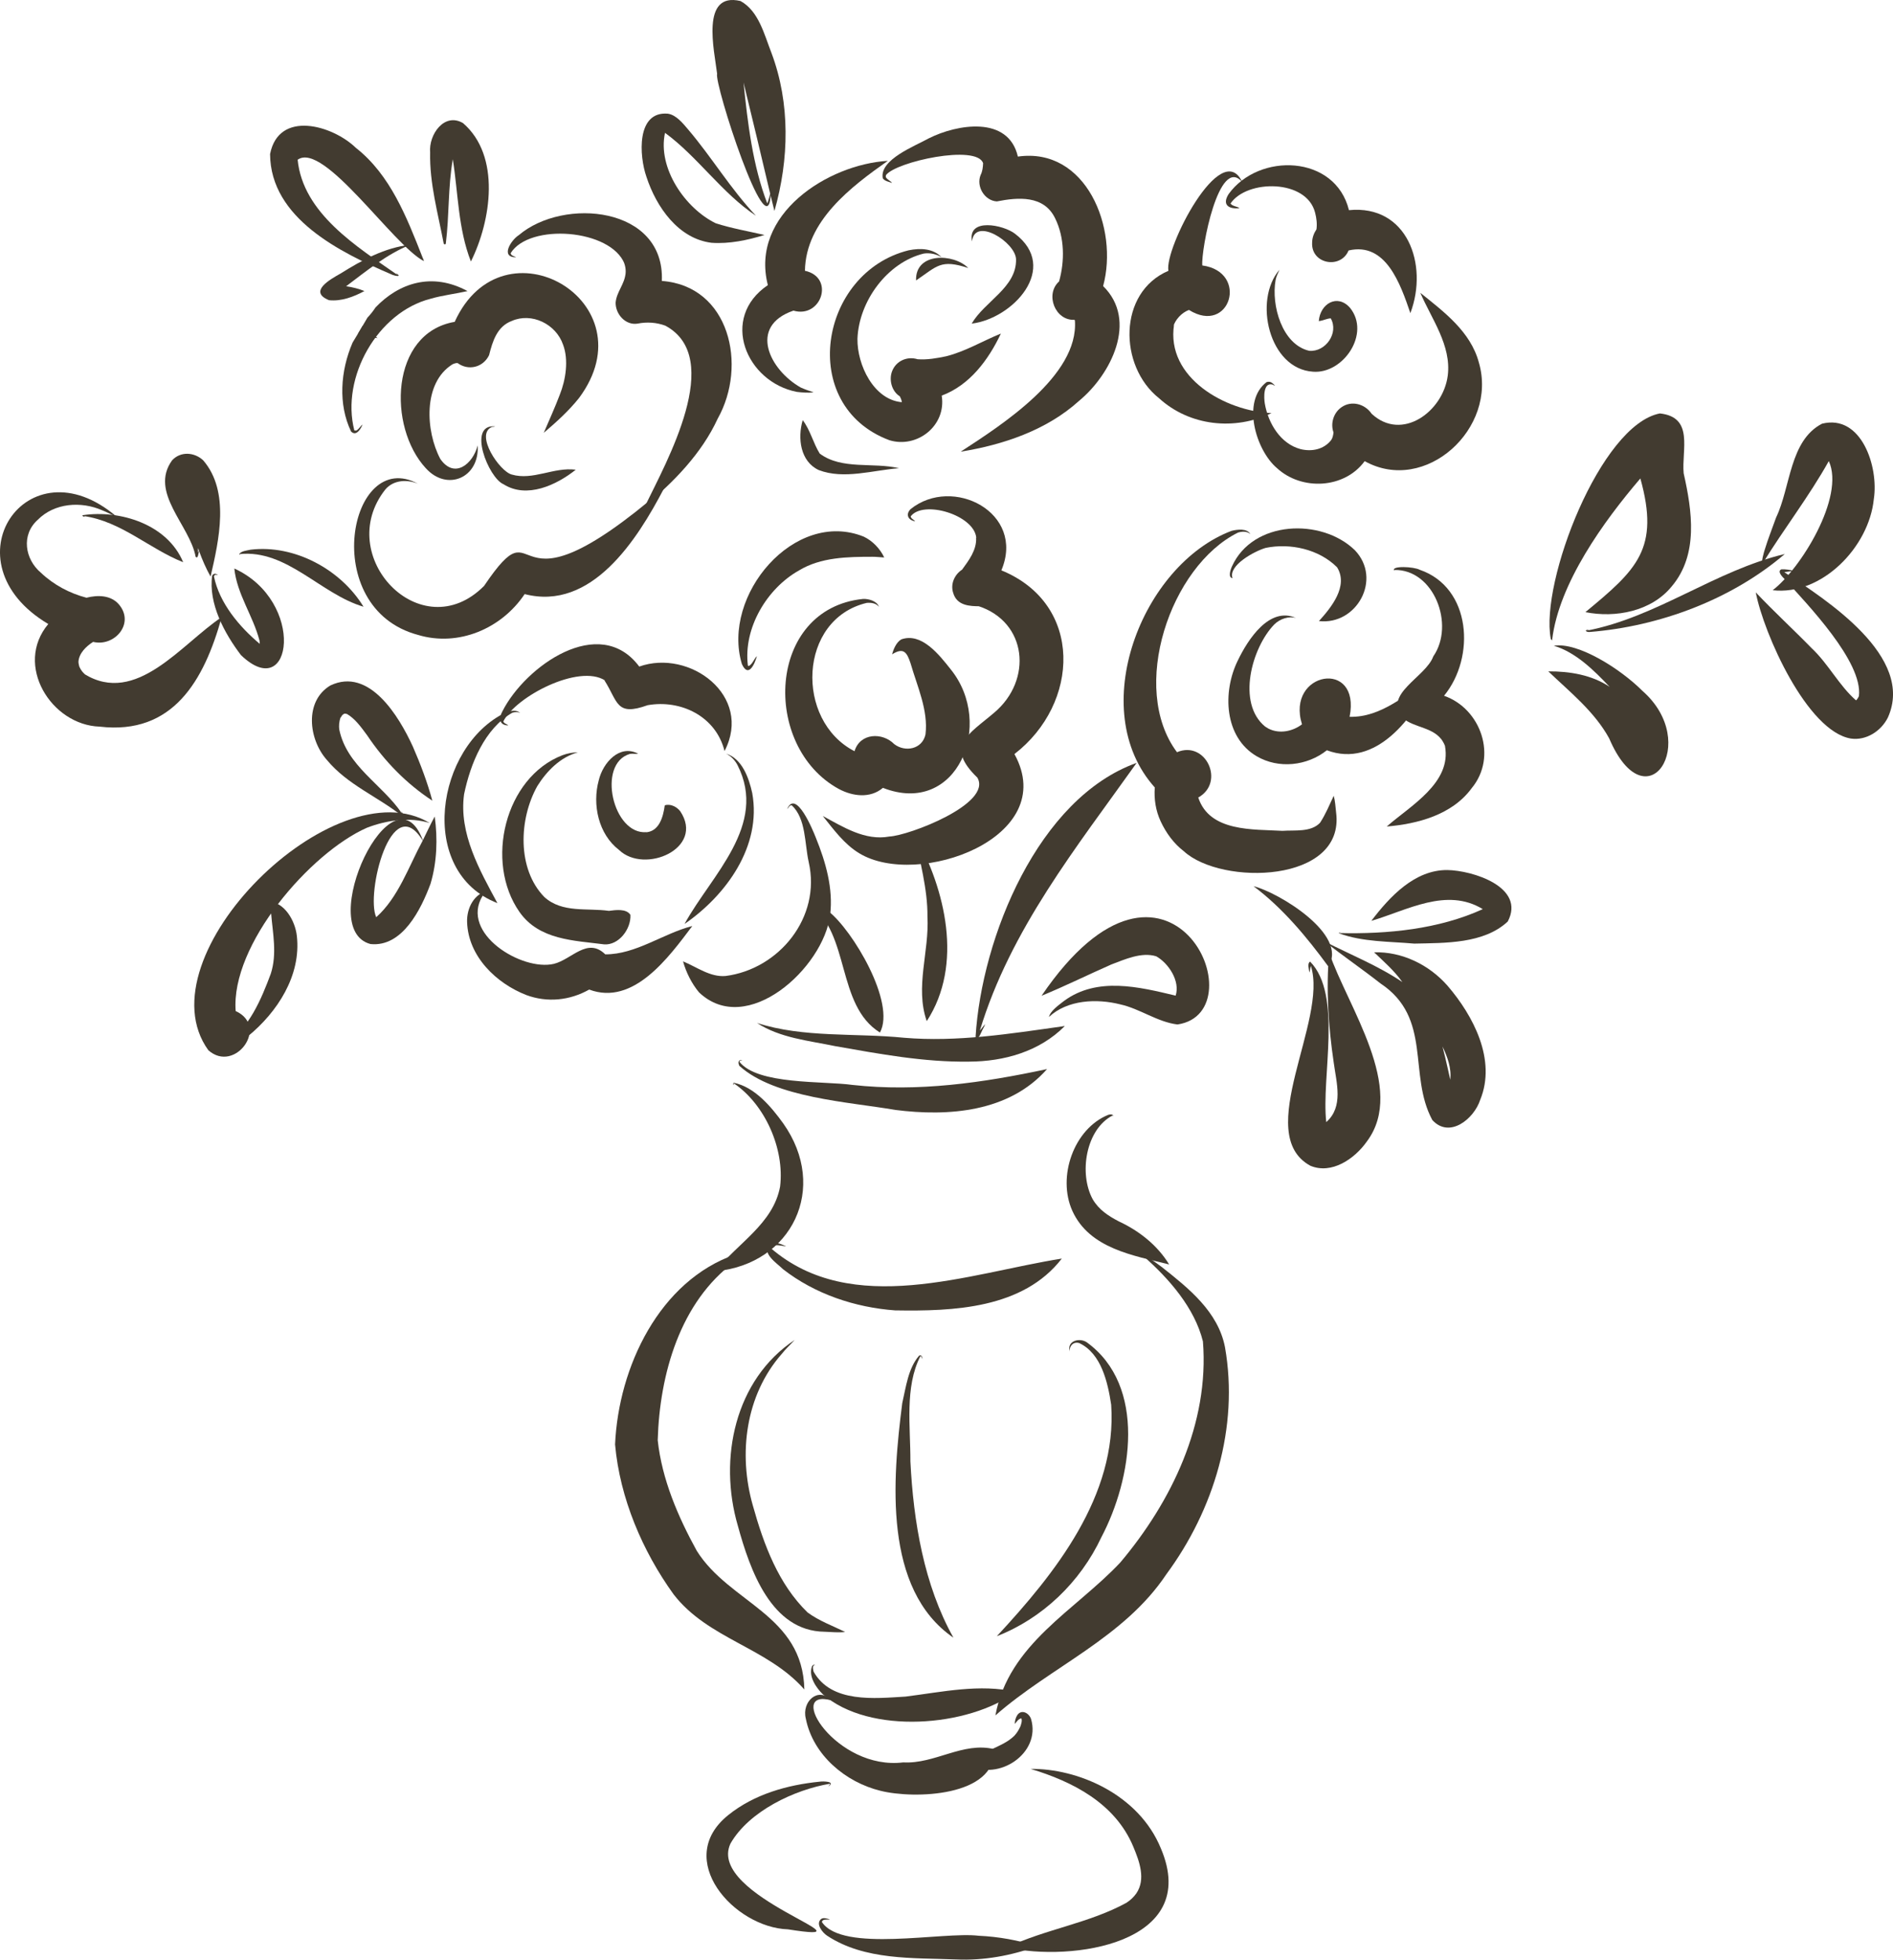 <?xml version="1.0" encoding="UTF-8"?>
<svg id="Layer_2" data-name="Layer 2" xmlns="http://www.w3.org/2000/svg" viewBox="0 0 193.184 199.871">
  <g id="Layer_1-2" data-name="Layer 1">
    <g>
      <path d="m119.311,128.965c-3.631-.913-8.118-1.605-9.874-5.461-1.572-3.478.151-8.385,3.669-9.801.139-.044.443-.086.522.107.004.027-.031.006-.023,0-.02-.013-.038-.026-.056-.039-2.731,1.397-3.471,5.905-2.04,8.538.634,1.089,1.619,1.719,2.676,2.268,2.05.949,3.948,2.441,5.127,4.389Z" fill="#423b30" stroke-width="0"/>
      <path d="m73.028,129.66c2.208-2.856,5.869-4.81,6.582-8.637.471-3.874-1.551-8.367-4.695-10.513-.013.009-.025.018-.038.027.069.341-.138-.048.009-.101,2.113.43,3.796,2.412,5.043,4.142,4.677,6.606.88,14.36-6.9,15.082Z" fill="#423b30" stroke-width="0"/>
      <path d="m82.086,172.318c-3.774-4.297-9.816-5.135-13.347-9.709-3.175-4.399-5.484-9.812-5.97-15.283.351-7.919,4.533-16.695,12.262-19.375.612-.186,1.545-.37,2.055 0-.759-.137-1.474.348-2.107.732-5.573,4.091-7.665,11.48-7.858,18.211.432,3.997,2.07,7.796,3.983,11.275,3.354,5.357,10.822,6.502,10.981,14.149Z" fill="#423b30" stroke-width="0"/>
      <path d="m101.585,174.96c1.336-7.301,8.131-10.687,12.74-15.593,5.24-6.215,9.095-14.185,8.437-22.548-.85-3.434-3.469-6.406-6.024-8.657.355-.09,1.352.734,1.856,1.091,2.706,2.143,5.716,4.527,6.419,8.153,1.437,8.18-1.142,16.605-5.988,23.163-4.335,6.498-11.798,9.431-17.441,14.391Z" fill="#423b30" stroke-width="0"/>
      <path d="m83.99,172.822c-.706-.681-1.522-1.864-1.116-2.888.07-.107.203-.205.296-.074.002.037-.064-.034-.096-.015-.199.14-.083.461-.048.645,1.818,3.252,6.271,2.734,9.389,2.551,3.769-.474,7.564-1.323,11.268-.48-4.877,3.609-14.95,4.385-19.693.261Z" fill="#423b30" stroke-width="0"/>
      <path d="m89.841,182.645c-3.523-.86-6.867-3.616-7.608-7.364-.433-1.712,1.251-3.305,2.626-1.85-4.785-1.327.481,7.167,7.322,6.321,3.211.183,6.101-2.134,9.282-1.349.207,4.852-8.179,5.116-11.622,4.242Z" fill="#423b30" stroke-width="0"/>
      <path d="m98.887,180.022c1.148-1.507,3.323-1.707,4.623-2.98.304-.324.489-.668.632-.981.075-.251.19-.537.093-.794-.002-.002-.004-.003-.007-.005-.293.047-.482.34-.652.562-.043-.252.085-.659.243-.898.425-.619,1.19-.221,1.4.397,1.047,3.523-3.362,6.38-6.333,4.699Z" fill="#423b30" stroke-width="0"/>
      <path d="m80.409,196.78c-5.482-.185-11.721-7.134-6.095-11.648,2.64-2.131,6.031-3.084,9.332-3.412.336-.057,1.662-.034.919.465-.028-.038.126-.137.15-.211-.001-.016-.003-.032-.004-.048-3.631.608-8.272,2.796-10.167,6.108-2.528,5.417,15.651,10.286,5.866,8.746Z" fill="#423b30" stroke-width="0"/>
      <path d="m102.764,198.625c3.88-1.853,8.385-2.466,12.193-4.555.441-.293.734-.577,1.001-.947,1.005-1.466.309-3.303-.304-4.775-1.851-4.432-6.201-6.649-10.478-7.931,4.758-.059,11.019,2.549,13.296,8.113,4.137,9.731-9.176,11.597-15.708,10.095Z" fill="#423b30" stroke-width="0"/>
      <path d="m97.582,199.852c-4.406-.176-9.336.109-13.181-2.428-.467-.309-1.217-1.227-.585-1.714.264-.154.612-.018.875.056-.197.064-.546-.053-.754.128-.022.044-.043.089-.065.134,2.089,3.176,12.359.958,16.012,1.407,1.999.09,4.077.457,5.95,1.073-2.648.959-5.439,1.469-8.251,1.343Z" fill="#423b30" stroke-width="0"/>
      <path d="m84.155,166.427c-5.454-.059-7.617-6.3-8.859-10.818-1.997-6.844-.302-14.887,5.796-18.939-.398.441-.938.937-1.338,1.449-3.681,4.203-4.427,10.176-2.928,15.423,1.129,4.045,2.623,8.032,5.585,10.915,1.193.877,2.541,1.355,3.84,1.991-.641.086-1.41.006-2.095-.021Z" fill="#423b30" stroke-width="0"/>
      <path d="m101.729,166.882c5.926-6.378,12.304-14.327,11.669-23.609-.347-2.303-1.015-5.221-3.243-6.28-.611-.209-1.056.309-.986.855-.319-1.098,1.005-1.439,1.739-.943,6.137,4.448,4.623,13.938,1.495,19.87-2.168,4.619-6.032,8.296-10.674,10.107Z" fill="#423b30" stroke-width="0"/>
      <path d="m97.298,167.033c-7.198-4.95-6.209-16.174-5.222-23.92.379-1.638.599-3.538,1.71-4.832.243-.184.374.193.342.332-.034-.092-.061-.175-.111-.258-.029-.013-.058-.027-.087-.04-1.625,3.163-1.005,7.228-1.022,10.731.306,6.158,1.389,12.623,4.391,17.987Z" fill="#423b30" stroke-width="0"/>
      <path d="m91.356,133.651c-4.083-.297-8.181-1.655-11.454-4.207-.614-.611-2.197-1.591-1.403-2.565.548-.306,1.213.019,1.736.231-.441-.012-1.074-.261-1.515.041-.018.054-.034.106-.051.16,8.284,7.112,20.154,2.567,29.69,1.056-3.967,5.121-11.088,5.382-17.004,5.283Z" fill="#423b30" stroke-width="0"/>
      <path d="m91.358,113.204c-4.741-.824-12.276-1.214-15.902-4.492-.159-.335-.128-.649.299-.602-.011.043-.165.02-.238.082-.019.031-.04.063-.061.096,1.839,2.372,8.581,1.952,11.532,2.366,6.701.74,13.313-.212,19.867-1.616-3.869,4.394-10.064,4.862-15.497,4.166Z" fill="#423b30" stroke-width="0"/>
      <path d="m98.9,108.279c-4.607.067-9.163-.786-13.683-1.583-2.675-.559-5.621-.827-7.961-2.36,4.723,1.533,10.045,1.007,15.004,1.508,5.401.456,10.767-.402,16.097-1.153.114-0.0.218-.067.293-.027-2.584,2.595-6.207,3.604-9.75,3.614Z" fill="#423b30" stroke-width="0"/>
      <path d="m50.76,92.112c-8.268-3.212-6.266-16.021.832-19.437.489-.175,1.115-.322,1.487.047-.25-.141-.529-.098-.794-.03-2.83,1.629-4.276,5.195-4.925,8.317-.549,4.011,1.599,7.76,3.401,11.103Z" fill="#423b30" stroke-width="0"/>
      <path d="m53.719,101.49c-3.059-1.185-5.941-3.932-6.051-7.45-.049-1.427.731-2.953,2.197-3.199-.143.159-.463.335-.618.531-2.334,3.819,4.007,7.707,7.274,6.935,1.827-.445,3.416-2.758,5.248-.97,3.121.016,5.89-2.121,8.881-2.89-2.392,3.174-5.998,8.175-10.521,6.482-1.988,1.119-4.278,1.349-6.411.562Z" fill="#423b30" stroke-width="0"/>
      <path d="m73.941,76.601c-.881-3.551-4.474-5.273-7.848-4.675-3.243,1.166-3.006-.336-4.412-2.541-0.0 0.0.059.015.059.014-2.661-1.704-9.104,1.632-10.376,4.183.071.224.406.281.505.407-.922-.012-.988-.734-.603-1.426,2.332-4.619,9.919-10.005,13.971-4.578,5.141-1.827,11.632,2.975,8.705,8.616Z" fill="#423b30" stroke-width="0"/>
      <path d="m69.88,94.198c2.709-4.93,8.499-10.026,5.388-16.155-.267-.521-.714-.961-1.182-1.179,1.641.5,2.337,2.464,2.681,4.023.984,5.434-2.682,10.431-6.875,13.327-.001 0-.002.001-.003.001-.006,0-.014-.008-.009-.016Z" fill="#423b30" stroke-width="0"/>
      <path d="m71.332,101.209c-.749-.898-1.32-2.051-1.626-3.154,1.408.573,2.77,1.629,4.347,1.489,5.432-.697,9.774-5.966,8.477-11.619-.429-1.925-.263-4.422-1.732-5.794-.242-.02-.34.293-.465.379.894-2.053,2.613,2.135,2.93,2.941 1,2.464,1.785,5.179,1.455,7.863-.673,5.408-8.508,12.547-13.387,7.895Z" fill="#423b30" stroke-width="0"/>
      <path d="m61.637,96.316c-3.06-.398-6.615-.431-8.625-3.305-3.569-5.098-1.502-13.71,4.382-15.983.492-.186,1.101-.304,1.58-.29-1.772.468-3.176,1.901-4.133,3.425-1.893,3.362-2.089,8.459.708,11.326,1.828,1.659,4.38,1.098,6.587,1.413.683-.085,1.778-.254,2.2.41.075,1.448-1.199,3.127-2.698,3.006Z" fill="#423b30" stroke-width="0"/>
      <path d="m63.165,86.683c-2.085-1.6-2.745-4.608-2.061-7.098.424-1.794,2.128-3.718,4.023-2.707-.217.043-.598-.036-.854.018-3.398,1.005-1.718,8.299,1.715,7.975-.07.01-.117.016-.177.024,1.453-.028,1.863-1.554,2.029-2.754.556-.193,1.223.139,1.574.593,2.549,3.796-3.642,6.469-6.249,3.949Z" fill="#423b30" stroke-width="0"/>
      <path d="m75.711,67.73c-2.106-7.009,5.363-15.841,12.433-12.997.896.424,1.666,1.221,2.093,2.126-.408-.019-.866-.077-1.214-.071-2.531.002-5.258.042-7.483,1.393-3.27,1.831-5.697,5.88-5.216,9.702.027.017.054.034.08.051.395-.19.558-.764.843-1.016-.24.835-.873,2.264-1.536.812Z" fill="#423b30" stroke-width="0"/>
      <path d="m87.685,87.026c-1.522-.918-2.613-2.422-3.718-3.801,2.066,1.113,4.313,2.556,6.798,2.094,1.995-.092,10.535-3.345,8.975-6.007-3.36-3.25-.88-4.402,1.728-6.63,3.93-3.313,3.382-9.271-1.685-10.885.056.008.113.017.169.025.027.008.054.017.092.013-1.107-0-2.399-.059-2.774-1.376-.293-.91.15-1.864.912-2.358.688-.947,1.502-2.01,1.43-3.25,0,0,.017-.019.017-.019-.247-2.324-5.416-3.857-6.692-2.165.031.245.363.352.452.502-.7-.11-1.006-.686-.464-1.239,4.275-3.454,11.757.334,9.267,6.242,8.419,3.441,8.008,13.603,1.332,18.737,4.706,8.535-9.871,13.753-15.838,10.118Z" fill="#423b30" stroke-width="0"/>
      <path d="m85.597,80.467c-7.912-4.323-7.353-18.375,2.478-19.38.594-.027,1.422.224,1.623.801-.293-.375-.821-.44-1.255-.395-6.99,1.668-7.329,11.995-1.237,15.127.556-1.879,2.854-1.949,4.053-.724,1.121.858,2.862.519,3.189-.985.301-2.461-.848-4.911-1.518-7.239-.377-1.15-.716-1.671-1.89-.934.139-.523.423-1.222.936-1.524,2.071-.74,3.879,1.58,5.04,3.048,4.536,5.584.679,15.067-6.912,12.094-1.303,1.106-3.1.865-4.506.111Z" fill="#423b30" stroke-width="0"/>
      <path d="m120.812,86.82c-1.04-.798-1.817-1.871-2.371-3.063-.5-1.078-.683-2.266-.592-3.44-7.114-7.917-1.333-22.714,7.835-26.175.605-.149,1.565-.271,1.921.332-.34-.306-.844-.281-1.262-.155-6.924,3.427-11.123,15.867-6.23,22.401,2.936-1.246,4.949,3.072,2.171,4.622,1.162,3.536,5.612,3.223,8.591,3.399,1.251-.091,2.901.166,3.839-.825.577-.888.949-1.802,1.394-2.75.146.505.181,1.142.244,1.699.936,7.217-11.687,7.493-15.54,3.955Z" fill="#423b30" stroke-width="0"/>
      <path d="m134.6,63.345c1.259-1.388,3.035-3.566,1.852-5.485-1.853-1.853-4.793-2.491-7.284-1.979-1.109.316-3.848,1.782-3.39,3.088-.479-.063-.204-.881-.055-1.198,2.126-4.712,9.126-4.959,12.535-1.663,2.833,2.95.186,7.683-3.657,7.237Z" fill="#423b30" stroke-width="0"/>
      <path d="m128.243,77.13c-3.318-1.947-3.499-6.552-1.93-9.748,1.03-2.148,3.23-5.563,5.95-4.349-.728-.215-1.641.079-2.22.655-2.298,2.368-3.856,8.03-.936,10.415.174.113.354.213.351.216,1.119.562,2.461.279,3.413-.443-1.675-5.385,6.043-6.728,4.859-.767,3.252.088,5.815-2.345,8.419-4.002-1.785,4.066-5.762,9.288-10.74,7.416-2.015,1.604-4.932,1.92-7.165.607Z" fill="#423b30" stroke-width="0"/>
      <path d="m141.521,84.298c2.395-2.107,6.657-4.45,5.938-8.227.034.089.06.159.093.24-.058-.172-.128-.339-.206-.501-.049-.084-.099-.168-.15-.252.026.036.053.073.079.11.007.013.013.026.069.098-.025-.038-.05-.076-.077-.113-.002-.003-.003-.006-0,0-.927-1.523-2.899-1.374-4.129-2.422-2.039-2.459,2.348-4.135,3.133-6.286,2.239-3.231.05-8.896-3.973-8.812-.01.021-.02.041-.03.063-.304-.515,2.01-.411,2.626-.079,5.256,1.807,5.711,8.901,2.473,12.848,3.762,1.304,5.487,6.213,2.817,9.429-1.995,2.724-5.538,3.644-8.663,3.905Z" fill="#423b30" stroke-width="0"/>
      <path d="m43.458,47.76c-3.909-4.223-3.656-13.804,2.945-14.933,4.904-10.809,20.001-2.041,12.683,7.773-1.05,1.316-2.317,2.461-3.594,3.543.541-1.261,1.164-2.635,1.631-3.876.619-1.536.925-3.573.337-5.116-.731-2.119-3.212-3.3-5.219-2.421-1.511.556-1.969,2.069-2.331,3.5-.622,1.273-2.135,1.596-3.203.805-.268-.033-.521.122-.759.229.034-.015.067-.031.1-.046.007-.004.014-.009.131-.061-3.047,1.89-2.747,6.828-1.243,9.656,1.454,2.086,3.341.485,3.811-1.382.209,3.302-3.123,4.729-5.289,2.327Z" fill="#423b30" stroke-width="0"/>
      <path d="m51.387,49.39c-1.54-.639-3.737-6.151-.878-5.903-.051.065-.232.031-.331.069-1.72.776.794,4.505,2.038,4.841,2.16.639,4.305-.783,6.541-.489-1.957,1.563-4.996,2.986-7.37,1.482Z" fill="#423b30" stroke-width="0"/>
      <path d="m42.683,64.764c-10.261-2.71-7.038-19.221-.032-15.425-1.073-.454-2.481-.41-3.323.58-5.37,6.774,3.643,16.298,10.072,9.841,6.159-9.105,1.498,4.602,18.362-9.946-2.745,5.258-7.394,12.541-14.22,10.78-2.372,3.544-6.777,5.391-10.858,4.171Z" fill="#423b30" stroke-width="0"/>
      <path d="m35.827,44.01c-1.328-2.76-1.097-6.17.156-9.072.229-.374.457-.749.681-1.126.281-.471.559-.949.838-1.42.306-.319.579-.664.818-1.032,2.383-2.5,5.781-3.634,9.392-1.669-1.203.273-2.588.433-3.756.777-5.417,1.367-9.19,8.02-7.796,13.433.064.006.128.012.188.018.27-.127.452-.489.652-.617-.148.349-.445.884-.814.884-.114,0-.235-.051-.36-.175Z" fill="#423b30" stroke-width="0"/>
      <path d="m65.843,51.584c2.165-4.475,8.154-15.103,2.054-18.368-.907-.338-1.886-.395-2.834-.209-1.217.199-2.249-.952-2.238-2.135.087-1.108.952-1.915,1.017-3.048-.006.089-.015.17-.023.255.078-.464.016-.936-.168-1.367.023.052.045.102.066.152,0,0,.024.056.024.056-1.403-3.584-9.742-4.182-11.631-1.092.049.28.414.303.554.416-1.662-0-.483-1.785.278-2.259,4.589-3.9,14.921-2.915,14.6,4.669,6.914.511,8.754,8.613,5.702,14.042-1.632,3.551-4.485,6.459-7.402,8.888Z" fill="#423b30" stroke-width="0"/>
      <path d="m10.174,74.112c-4.947-.158-8.758-6.291-5.247-10.466-10.585-6.28-2.162-18.737,6.959-10.96-.455-.154-.99-.465-1.458-.64-2.148-.944-4.873-.758-6.584.978-1.701,1.528-1.31,4.009.329,5.389,1.306,1.24,2.927,2.098,4.65,2.551,1.152-.294,2.526-.279,3.346.724,1.59,1.94-.499,4.304-2.667,3.78-.001.001-.002.001-.003.002-.703.449-1.434,1.146-1.492,2.019-.006.155.062.366.084.493.041.088.084.175.131.26.056.082.112.165.169.247-.032-.039-.064-.079-.096-.119-.004-.006-.007-.012-.084-.109.175.242.375.459.606.646-.042-.032-.084-.064-.126-.095-.019-.019-.037-.037-.109-.08,5.342,3.303,9.941-3.071,14.042-5.785-1.8,6.475-4.982,12.037-12.45,11.165Z" fill="#423b30" stroke-width="0"/>
      <path d="m18.693,57.344c-3.457-1.373-6.33-4.168-10.133-4.707.315.161-.278.03-.118-.09,3.821-.572,8.645.929,10.251,4.797Z" fill="#423b30" stroke-width="0"/>
      <path d="m21.488,58.809c-.459-.831-.845-1.699-1.165-2.593-.092.176-.092.845-.359.571-.581-3.216-4.767-6.561-2.402-9.837.866-.94,2.274-.84,3.171-.003,2.749,3.176,1.612,8.143.756,11.862Zm-1.281-2.478c.034-.049.069-.098.104-.147-.034-.094-.066-.189-.098-.283.002.143.001.287-.006.431Z" fill="#423b30" stroke-width="0"/>
      <path d="m24.59,66.817c-1.677-2.203-3.34-5.267-2.936-8.109.171-.258.351-.205.583-.083-.044.04-.212-.038-.308.014-.031.047-.064.092-.097.139.552,2.731,2.6,5.156,4.674,6.889 0-.002 0-.005 0-.007 0.0.002 0.0.005 0.0.007l.004.002c-.006-.171-.025-.341-.03-.342-.648-2.507-2.3-4.729-2.568-7.343,7.335,3.346,5.934,13.884.678,8.832Z" fill="#423b30" stroke-width="0"/>
      <path d="m37.098,61.882c-4.398-1.295-7.805-5.861-12.639-5.369.01.011.02.023.029.036-0-0-.001-0-.001-0.0 0.0 0.0.001 0.0.001 0.0.001.001.001.002.002.003,0-.001-.001-.002-.001-.002.072.034-.021.037-.086-.024.213-.337.793-.374,1.185-.463,4.448-.531,9.176,1.998,11.509,5.82Z" fill="#423b30" stroke-width="0"/>
      <path d="m89.796,105.31c-4.477-2.795-2.991-10.054-7.161-13.088-.024.007-.047.014-.071.021-.033.023 0.0.133-.037.12-.037-.823,1.711.359,2.026.59,2.438,1.89,6.904,9.336,5.246,12.358-.001 0-.002-0-.003-.001Z" fill="#423b30" stroke-width="0"/>
      <path d="m94.573,104.137c-1.211-3.474.274-7.09.075-10.652.032-2.817-.82-5.741-1.284-8.354 0-0.0.001-0.0.001-0-0,0-0.0 0-.001 0-0.0 0-.001.001-.001.001,3.119,5.601,4.962,13.255,1.218,19.013-.004-0-.007-.002-.007-.007Z" fill="#423b30" stroke-width="0"/>
      <path d="m99.559,105.757c.622-10.163,6.401-24.357,16.436-27.948-6.114,8.589-12.886,16.997-16.001,27.309.179-.222.357-.445.536-.668-.041.22-.247.505-.345.75-.117.21-.332.916-.626.557Z" fill="#423b30" stroke-width="0"/>
      <path d="m83.553,47.943c-1.883-.877-2.176-3.257-1.635-5.09.761.98,1.073,2.348,1.736,3.408,2.251,1.686,5.466.864,8.095,1.496-2.607.187-5.63,1.175-8.196.186Z" fill="#423b30" stroke-width="0"/>
      <path d="m81.325,39.972c-5.185-1.005-7.914-7.543-2.964-10.893-1.847-7.212,6.122-12.313,12.244-12.674-3.74,2.633-8.384,6.125-8.459,11.213,3.075.668,1.68,4.893-1.175,4.064-4.66,1.603-2.416,6.064.751,7.845.426.193.864.341,1.307.489-.517.068-1.146.022-1.704-.045Z" fill="#423b30" stroke-width="0"/>
      <path d="m98.039,46.07c4.131-2.692,12.076-7.744,11.656-13.382-.013-.024-.026-.047-.04-.07-1.962.116-3.043-2.592-1.572-3.916.583-2.081.563-4.468-.401-6.427-1.145-2.393-3.807-2.154-5.951-1.732-1.246-.071-2.136-1.524-1.655-2.701.191-.366.231-.786.252-1.193-.628-1.958-8.913-.16-9.919,1.218-.005.062-.009.124-.014.186.125.266.507.404.642.603-.299-.107-.759-.181-.948-.472-.367-1.911,3.33-3.304,4.687-4.07,2.889-1.452,8.129-2.354,9.1,1.857,6.963-.995,10.305,7.294,8.7,13.208,3.595,3.528.783,9.037-2.457,11.707-3.337,3.02-7.792,4.488-12.079,5.183Z" fill="#423b30" stroke-width="0"/>
      <path d="m90.759,44.897c-9.42-3.523-7.168-17.116,1.979-19.369,1.2-.244,2.498-.192,3.359.717-.541-.344-1.214-.476-1.829-.383-3.708.908-6.615,4.84-6.763,8.686-.041,2.682,1.671,6.233,4.53,6.473 0-.001-0-.002-0-.002-.023-.214-.115-.415-.215-.602-.805-.499-1.116-1.647-.792-2.525.404-1.092,1.558-1.581,2.615-1.252.983.073,1.967-.103,2.927-.304,1.946-.49,3.749-1.576,5.572-2.313-1.281,2.706-3.193,5.266-6.038,6.328.496,3.074-2.527,5.419-5.346,4.546Z" fill="#423b30" stroke-width="0"/>
      <path d="m93.487,28.602c-.105-2.874,3.83-2.783,5.324-1.266-2.827-.932-3.168-.188-5.324,1.266Z" fill="#423b30" stroke-width="0"/>
      <path d="m99.162,33.007c1.32-2.274,4.586-3.682,4.527-6.552-.03-1.729-4.215-4.395-4.493-1.835-.492-2.457,3.216-1.689,4.382-.783,4.594,3.488-.218,8.667-4.416,9.17Z" fill="#423b30" stroke-width="0"/>
      <path d="m118.267,40.605c-4.111-3.268-4.194-10.78.973-12.984-.448-2.23,5.39-13.654,7.533-9.05-2.386-2.798-4.219,6.939-4.076,8.503,4.797.655,2.839,7.162-1.364,4.537-.761.293-1.395.982-1.631,1.766.043-.104.077-.186.116-.285-.872,5.473,5.32,8.862,9.941,9.042-3.726,1.797-8.342,1.348-11.491-1.53Z" fill="#423b30" stroke-width="0"/>
      <path d="m143.925,31.923c-1.015-2.968-2.497-7.265-6.3-6.377-.808,1.942-3.843,1.388-3.719-.803.003-.504.178-.953.441-1.352.078-.563.005-1.142-.136-1.688-.856-3.456-6.975-3.413-8.633-.946.196.293.691.29.915.472-1.1.124-1.81-.336-1.107-1.441,3.088-4.26,10.877-4.025,12.278,1.647,5.925-.587,8.141,5.524,6.27,10.494-.003,0-.007-.002-.009-.007Z" fill="#423b30" stroke-width="0"/>
      <path d="m130.303,47.733c-2.152-1.828-3.62-6.825-1.04-8.764.383-.116.606.092.843.362-.045.028-.176-.089-.252-.11-.954-.247-.875,1.36-.777,1.945.352,2.026,1.608,4.099,3.648,4.641,1.14.28,2.359.036,3.099-.893.181-.233.225-.52.264-.805-.335-.928.006-2.021.82-2.578,1.016-.713,2.387-.338,3.069.669,3.095,2.878,7.296-.228,7.768-3.887.391-3.086-1.664-5.798-2.8-8.449,2.4,1.933,5.13,3.949,5.976,7.112,1.962,6.705-5.465,13.503-11.654,10.058-2.072,2.835-6.455,3.031-8.964.698Z" fill="#423b30" stroke-width="0"/>
      <path d="m133.99,37.91c-4.486-.283-6.108-7.29-3.414-10.4-.132.286-.34.705-.4,1.053-.459,2.577.659,6.577,3.429,7.216,1.673.145,3.046-1.815,2.2-3.311-.412.021-.827.251-1.22.281.139-1.786,1.905-2.814,3.185-1.355,2.13,2.63-.69,6.764-3.779,6.517Z" fill="#423b30" stroke-width="0"/>
      <path d="m158.256,65.14c-1.09-5.79,5.078-21.813,11.138-22.973,3.511.382,2.206,3.708,2.427,6.105.862,3.832,1.527,8.283-1.207,11.523-2.08,2.571-5.769,3.252-8.82,2.639,5.243-4.334,7.612-6.448,5.608-13.636-3.723,4.353-8.308,10.675-9.003,16.454.176.117-.139.011-.144-.111Z" fill="#423b30" stroke-width="0"/>
      <path d="m162.231,64.459c-.139-.003-.307.012-.388-.125-.007-.116.211-.084.296-.116.003.053-.158.056-.208.103,7.141-1.362,13.139-6.151,20.209-7.814-5.459,4.663-12.816,7.385-19.908,7.951Z" fill="#423b30" stroke-width="0"/>
      <path d="m180.903,60.199c2.834-2.149,7.407-9.515,5.73-13.172-2.015,3.606-4.585,6.921-6.723,10.389.008.009.016.018.024.027.01.008.058-.001.036.022-.368.127.09-1.278.122-1.39.336-1.112.774-2.197,1.162-3.291,1.493-3.11,1.363-7.847,4.687-9.57,4.031-1.003,5.795,4.421,5.287,7.676-.487,4.938-5.351,9.883-10.323,9.309Z" fill="#423b30" stroke-width="0"/>
      <path d="m188.885,75.328c-4.461-.738-8.899-10.697-9.706-14.91,1.843,1.957,3.828,3.77,5.712,5.701,1.698,1.593,2.781,3.794,4.519,5.314.12-.091.253-.326.296-.44.414-3.51-5.282-9.368-7.579-11.927-.216-.213-.806-.788-.333-.999.393-.023.933.06,1.261.16-.322.043-.653.088-.967.13,4.31,2.837,13.368,8.623,10.572,14.83-.697,1.394-2.227,2.367-3.774,2.141Z" fill="#423b30" stroke-width="0"/>
      <path d="m164.221,75.311c-1.517-2.761-4.014-4.728-6.213-6.836,2.146-.015,4.449.356,6.259,1.581-1.624-1.709-3.443-3.516-5.694-4.196,2.473-.389,6.808,2.365,9.045,4.61,6.009,5.267.397,13.711-3.398,4.841Z" fill="#423b30" stroke-width="0"/>
      <path d="m135.554,98.567c-2.214-3.025-4.681-5.977-7.628-8.18,2.493.604,9.745,4.954,7.628,8.18Z" fill="#423b30" stroke-width="0"/>
      <path d="m133.708,118.89c-5.904-3.248,1.854-14.827.067-20.376-.067.208-.076.526-.162.682-.008-.323-.24-.918.087-1.118,3.335,3.399,1.121,11.769,1.648,16.369,1.785-1.57,1.038-3.999.764-6.052-.553-3.726-.795-7.479-.471-11.244,1.88,5.516,7.907,13.842,3.857,19.262-1.251,1.785-3.609,3.406-5.791,2.479Z" fill="#423b30" stroke-width="0"/>
      <path d="m146.172,114.237c-2.509-4.632.037-10.394-5.291-13.933-1.863-1.464-3.822-2.796-5.678-4.268,2.587,1.321,5.462,2.469,7.909,4.129-.814-1.157-1.907-2.102-2.883-3.038,2.844-.077,5.604,1.259,7.492,3.409,2.628,3.054,5.011,7.559,3.338,11.637-.638,1.961-3.142,3.978-4.887,2.064Zm1.29-6.49c.19.788.358,1.582.537,2.373.145-1.182-.295-2.343-.792-3.388.089.339.173.678.254,1.015Z" fill="#423b30" stroke-width="0"/>
      <path d="m144.324,96.242c-2.539-.226-5.253-.157-7.66-1.044-.052-.119.201-.153.041-.066,0,.011,0,.022 0.0.034,4.874.115,10.1-.381,14.617-2.44-3.704-2.258-7.704.118-11.374,1.194,1.878-2.469,4.419-5.2,7.739-5.182,2.587.032,8.035,1.733,6.182,5.251-2.449,2.284-6.392,2.18-9.544,2.253Z" fill="#423b30" stroke-width="0"/>
      <path d="m120.166,104.49c-2.053-.249-3.814-1.599-5.833-2.048-2.412-.61-5.396-.479-7.288,1.282-.003.019-.008.037-.011.053.127-.664,1.014-1.263,1.553-1.689,3.39-2.493,7.662-1.431,11.39-.539.479-1.493-.733-3.314-1.984-4.013-1.506-.466-3.219.324-4.572.831-2.385,1.05-4.721,2.206-7.129,3.196,12.977-19.051,22.323,1.677,13.874,2.926Z" fill="#423b30" stroke-width="0"/>
      <path d="m21.264,107.12c-6.936-9.588,12.941-29.078,22.595-23.172-2.036-.647-4.409-.291-6.407.474-5.801,2.55-13.926,11.947-13.401,18.7,3.46,1.578-.084,6.392-2.787,3.998Z" fill="#423b30" stroke-width="0"/>
      <path d="m22.706,106.448c-.058-.326.267-.741.409-1.011.013.251-.158.61-.123.908.016.019.032.038.049.058,2.371-1.491,3.63-4.499,4.592-7.086.662-2.036.2-4.125.036-6.151-.038-.431-.138-.883-.337-1.24,1.691.047,2.79,1.973,2.962,3.534.456,4.045-2.001,7.776-4.97,10.214-.577.423-2.132,1.77-2.617.774Z" fill="#423b30" stroke-width="0"/>
      <path d="m41.05,83.237c-2.528-2.002-5.59-3.193-7.692-5.728-1.866-2.089-2.321-5.991.356-7.596,3.966-1.888,6.995,3.121,8.425,6.247.778,1.775,1.484,3.657,1.982,5.503-2.641-1.727-4.884-4.024-6.652-6.666-.609-.817-1.216-1.7-2.112-2.207,0,0,.032.042.032.042-.274-.157-.497.112-.61.345,0-0-.016-.022-.016-.022-.172.479-.18.872-.145,1.227.757,3.753,4.38,5.605,6.388,8.568-.032-.337.043-.094.1.076.05.076.087.267-.056.212Z" fill="#423b30" stroke-width="0"/>
      <path d="m37.81,96.286c-5.757-1.503,2.31-18.612,5.344-10.584.394-.799.796-1.676,1.212-2.422.307,2.277.229,4.646-.426,6.849-.978,2.642-2.887,6.494-6.13,6.157Zm.584-2.736c2.265-2.017,3.307-5.17,4.744-7.814-3.197-5.243-5.835,5.443-4.744,7.814Z" fill="#423b30" stroke-width="0"/>
      <path d="m79.028,21.498c-.131-.522-.26-1.045-.387-1.568-.305,5.489-5.779-11.424-5.458-12.408-.288-2.379-1.71-8.383,2.385-7.418,1.865,1.021,2.424,3.419,3.162,5.295,1.933,5.152,1.806,10.861.307,16.105-.004,0-.007-.002-.009-.007Zm-.728-.755c.027-.067.055-.134.082-.201.076-.258.147-.513.219-.77-.887-3.791-1.798-7.573-2.722-11.354.42,4.129.94,8.474,2.42,12.326Z" fill="#423b30" stroke-width="0"/>
      <path d="m72.611,24.763c-3.382-.414-5.635-3.642-6.643-6.736-.741-2.117-1.042-6.693,2.171-6.433.867.113,1.565,1.002,2.098,1.625,2.413,2.835,4.343,6.082,6.909,8.784-3.427-2.262-5.99-6.059-9.28-8.454-.783,3.601,2.07,7.714,5.181,9.225,1.621.518,3.365.824,4.973,1.192-1.738.535-3.59.925-5.411.797Z" fill="#423b30" stroke-width="0"/>
      <path d="m36.533,34.032c.044-.074.088-.147.132-.221.117-.196.233-.392.348-.588.495.434,1.002.855,1.518,1.264-.655-.082-1.33-.247-1.998-.455Z" fill="#423b30" stroke-width="0"/>
      <path d="m39.911,27.971c-5.144-2.208-12.316-5.692-12.349-12.262.889-4.518,6.379-2.942,8.77-.617,3.504,2.752,5.174,7.063,6.776,11.127.043.142.15.292.145.409-3.121-1.608-10.212-12.222-12.865-10.342-0.0 0-.015-.022-.015-.022.529,5.518,6.111,8.927,10.194,11.783-.03-.058-.155-.133-.131-.177.691.456-.235.256-.525.101Z" fill="#423b30" stroke-width="0"/>
      <path d="m48.052,26.659c-1.303-3.334-1.29-6.935-1.843-10.419-.502,2.895-.351,5.716-.714,8.602-.027.125-.206.093-.218-.018-.579-3.064-1.45-6.119-1.381-9.273-.159-1.83,1.452-4.117,3.356-2.995,3.876,3.342,2.876,9.95.807,14.11-.003 0-.006-.002-.008-.007Z" fill="#423b30" stroke-width="0"/>
      <path d="m33.574,30.617c-2.15-.876.143-2.131,1.18-2.719,2.199-1.37,4.511-2.647,7.112-2.932-2.382.948-4.46,2.669-6.541,4.229.625.092,1.31.255,1.866.491-1.106.59-2.351,1.066-3.617.931Z" fill="#423b30" stroke-width="0"/>
    </g>
  </g>
</svg>